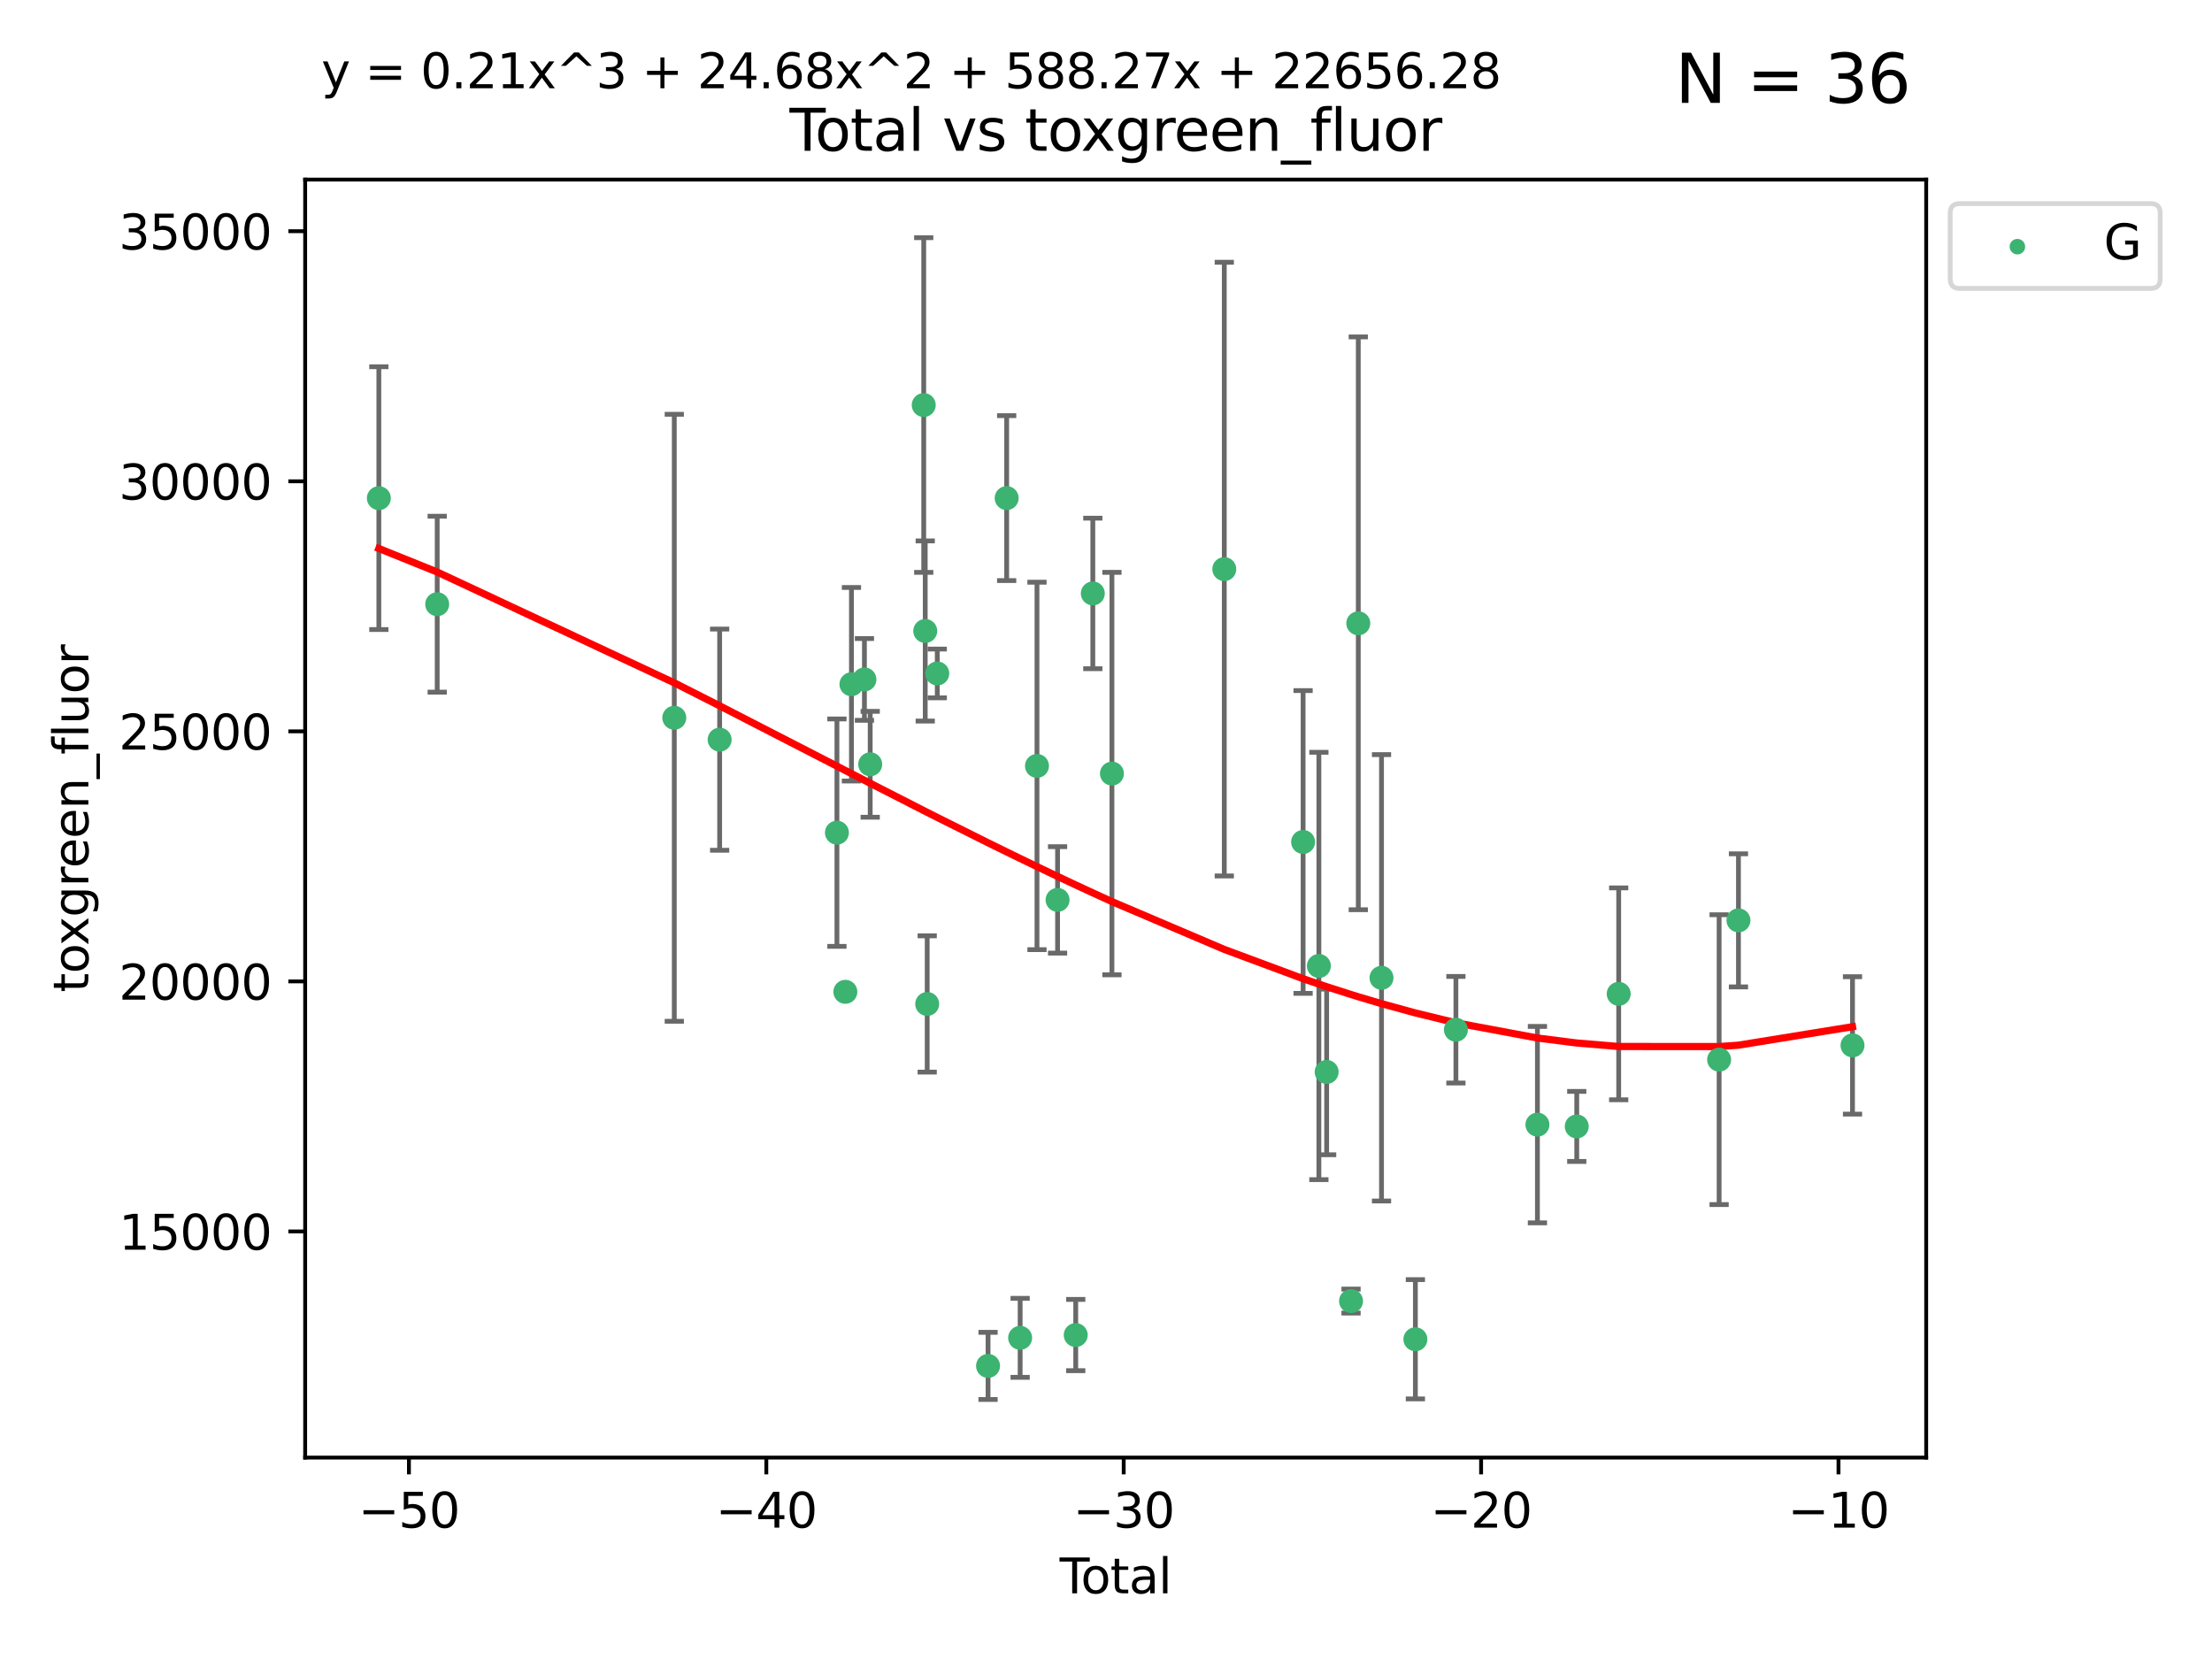 <?xml version="1.0" encoding="utf-8" standalone="no"?>
<!DOCTYPE svg PUBLIC "-//W3C//DTD SVG 1.1//EN"
  "http://www.w3.org/Graphics/SVG/1.1/DTD/svg11.dtd">
<svg xmlns:xlink="http://www.w3.org/1999/xlink" width="460.8pt" height="345.6pt" viewBox="0 0 460.8 345.6" xmlns="http://www.w3.org/2000/svg" version="1.1">
 <defs>
  <style type="text/css">*{stroke-linejoin: round; stroke-linecap: butt}</style>
 </defs>
 <g id="figure_1">
  <g id="patch_1">
   <path d="M 0 345.6 
L 460.8 345.6 
L 460.8 0 
L 0 0 
z
" style="fill: #ffffff"/>
  </g>
  <g id="axes_1">
   <g id="patch_2">
    <path d="M 63.571 303.64 
L 401.26 303.64 
L 401.26 37.411 
L 63.571 37.411 
z
" style="fill: #ffffff"/>
   </g>
   <g id="PathCollection_1">
    <defs>
     <path id="maaf3cdc43f" d="M 0 1.118 
C 0.297 1.118 0.581 1 0.791 0.791 
C 1 0.581 1.118 0.297 1.118 0 
C 1.118 -0.297 1 -0.581 0.791 -0.791 
C 0.581 -1 0.297 -1.118 0 -1.118 
C -0.297 -1.118 -0.581 -1 -0.791 -0.791 
C -1 -0.581 -1.118 -0.297 -1.118 0 
C -1.118 0.297 -1 0.581 -0.791 0.791 
C -0.581 1 -0.297 1.118 0 1.118 
z
" style="stroke: #3cb371"/>
    </defs>
    <g clip-path="url(#p64ba911498)">
     <use xlink:href="#maaf3cdc43f" x="78.921" y="103.775" style="fill: #3cb371; stroke: #3cb371"/>
     <use xlink:href="#maaf3cdc43f" x="91.076" y="125.865" style="fill: #3cb371; stroke: #3cb371"/>
     <use xlink:href="#maaf3cdc43f" x="140.466" y="149.524" style="fill: #3cb371; stroke: #3cb371"/>
     <use xlink:href="#maaf3cdc43f" x="149.915" y="154.084" style="fill: #3cb371; stroke: #3cb371"/>
     <use xlink:href="#maaf3cdc43f" x="174.347" y="173.46" style="fill: #3cb371; stroke: #3cb371"/>
     <use xlink:href="#maaf3cdc43f" x="176.102" y="206.614" style="fill: #3cb371; stroke: #3cb371"/>
     <use xlink:href="#maaf3cdc43f" x="177.372" y="142.541" style="fill: #3cb371; stroke: #3cb371"/>
     <use xlink:href="#maaf3cdc43f" x="180.076" y="141.539" style="fill: #3cb371; stroke: #3cb371"/>
     <use xlink:href="#maaf3cdc43f" x="181.279" y="159.214" style="fill: #3cb371; stroke: #3cb371"/>
     <use xlink:href="#maaf3cdc43f" x="192.43" y="84.377" style="fill: #3cb371; stroke: #3cb371"/>
     <use xlink:href="#maaf3cdc43f" x="192.744" y="131.445" style="fill: #3cb371; stroke: #3cb371"/>
     <use xlink:href="#maaf3cdc43f" x="193.152" y="209.146" style="fill: #3cb371; stroke: #3cb371"/>
     <use xlink:href="#maaf3cdc43f" x="195.25" y="140.295" style="fill: #3cb371; stroke: #3cb371"/>
     <use xlink:href="#maaf3cdc43f" x="205.829" y="284.544" style="fill: #3cb371; stroke: #3cb371"/>
     <use xlink:href="#maaf3cdc43f" x="209.708" y="103.763" style="fill: #3cb371; stroke: #3cb371"/>
     <use xlink:href="#maaf3cdc43f" x="212.514" y="278.696" style="fill: #3cb371; stroke: #3cb371"/>
     <use xlink:href="#maaf3cdc43f" x="216.022" y="159.555" style="fill: #3cb371; stroke: #3cb371"/>
     <use xlink:href="#maaf3cdc43f" x="220.311" y="187.463" style="fill: #3cb371; stroke: #3cb371"/>
     <use xlink:href="#maaf3cdc43f" x="224.094" y="278.114" style="fill: #3cb371; stroke: #3cb371"/>
     <use xlink:href="#maaf3cdc43f" x="227.654" y="123.622" style="fill: #3cb371; stroke: #3cb371"/>
     <use xlink:href="#maaf3cdc43f" x="231.636" y="161.152" style="fill: #3cb371; stroke: #3cb371"/>
     <use xlink:href="#maaf3cdc43f" x="255.041" y="118.555" style="fill: #3cb371; stroke: #3cb371"/>
     <use xlink:href="#maaf3cdc43f" x="271.46" y="175.398" style="fill: #3cb371; stroke: #3cb371"/>
     <use xlink:href="#maaf3cdc43f" x="274.747" y="201.228" style="fill: #3cb371; stroke: #3cb371"/>
     <use xlink:href="#maaf3cdc43f" x="276.364" y="223.306" style="fill: #3cb371; stroke: #3cb371"/>
     <use xlink:href="#maaf3cdc43f" x="281.447" y="271.042" style="fill: #3cb371; stroke: #3cb371"/>
     <use xlink:href="#maaf3cdc43f" x="282.955" y="129.846" style="fill: #3cb371; stroke: #3cb371"/>
     <use xlink:href="#maaf3cdc43f" x="287.795" y="203.696" style="fill: #3cb371; stroke: #3cb371"/>
     <use xlink:href="#maaf3cdc43f" x="294.851" y="278.993" style="fill: #3cb371; stroke: #3cb371"/>
     <use xlink:href="#maaf3cdc43f" x="303.293" y="214.513" style="fill: #3cb371; stroke: #3cb371"/>
     <use xlink:href="#maaf3cdc43f" x="320.274" y="234.283" style="fill: #3cb371; stroke: #3cb371"/>
     <use xlink:href="#maaf3cdc43f" x="328.466" y="234.654" style="fill: #3cb371; stroke: #3cb371"/>
     <use xlink:href="#maaf3cdc43f" x="337.204" y="207.036" style="fill: #3cb371; stroke: #3cb371"/>
     <use xlink:href="#maaf3cdc43f" x="358.125" y="220.745" style="fill: #3cb371; stroke: #3cb371"/>
     <use xlink:href="#maaf3cdc43f" x="362.152" y="191.727" style="fill: #3cb371; stroke: #3cb371"/>
     <use xlink:href="#maaf3cdc43f" x="385.911" y="217.775" style="fill: #3cb371; stroke: #3cb371"/>
    </g>
   </g>
   <g id="matplotlib.axis_1">
    <g id="xtick_1">
     <g id="line2d_1">
      <defs>
       <path id="mfc8d573312" d="M 0 0 
L 0 3.5 
" style="stroke: #000000; stroke-width: 0.8"/>
      </defs>
      <g>
       <use xlink:href="#mfc8d573312" x="85.187" y="303.64" style="stroke: #000000; stroke-width: 0.8"/>
      </g>
     </g>
     <g id="text_1">
      <!-- −50 -->
      <g transform="translate(74.634 318.238)scale(0.1 -0.1)">
       <defs>
        <path id="DejaVuSans-2212" d="M 678 2272 
L 4684 2272 
L 4684 1741 
L 678 1741 
L 678 2272 
z
" transform="scale(0.016)"/>
        <path id="DejaVuSans-35" d="M 691 4666 
L 3169 4666 
L 3169 4134 
L 1269 4134 
L 1269 2991 
Q 1406 3038 1543 3061 
Q 1681 3084 1819 3084 
Q 2600 3084 3056 2656 
Q 3513 2228 3513 1497 
Q 3513 744 3044 326 
Q 2575 -91 1722 -91 
Q 1428 -91 1123 -41 
Q 819 9 494 109 
L 494 744 
Q 775 591 1075 516 
Q 1375 441 1709 441 
Q 2250 441 2565 725 
Q 2881 1009 2881 1497 
Q 2881 1984 2565 2268 
Q 2250 2553 1709 2553 
Q 1456 2553 1204 2497 
Q 953 2441 691 2322 
L 691 4666 
z
" transform="scale(0.016)"/>
        <path id="DejaVuSans-30" d="M 2034 4250 
Q 1547 4250 1301 3770 
Q 1056 3291 1056 2328 
Q 1056 1369 1301 889 
Q 1547 409 2034 409 
Q 2525 409 2770 889 
Q 3016 1369 3016 2328 
Q 3016 3291 2770 3770 
Q 2525 4250 2034 4250 
z
M 2034 4750 
Q 2819 4750 3233 4129 
Q 3647 3509 3647 2328 
Q 3647 1150 3233 529 
Q 2819 -91 2034 -91 
Q 1250 -91 836 529 
Q 422 1150 422 2328 
Q 422 3509 836 4129 
Q 1250 4750 2034 4750 
z
" transform="scale(0.016)"/>
       </defs>
       <use xlink:href="#DejaVuSans-2212"/>
       <use xlink:href="#DejaVuSans-35" x="83.789"/>
       <use xlink:href="#DejaVuSans-30" x="147.412"/>
      </g>
     </g>
    </g>
    <g id="xtick_2">
     <g id="line2d_2">
      <g>
       <use xlink:href="#mfc8d573312" x="159.638" y="303.64" style="stroke: #000000; stroke-width: 0.8"/>
      </g>
     </g>
     <g id="text_2">
      <!-- −40 -->
      <g transform="translate(149.086 318.238)scale(0.1 -0.1)">
       <defs>
        <path id="DejaVuSans-34" d="M 2419 4116 
L 825 1625 
L 2419 1625 
L 2419 4116 
z
M 2253 4666 
L 3047 4666 
L 3047 1625 
L 3713 1625 
L 3713 1100 
L 3047 1100 
L 3047 0 
L 2419 0 
L 2419 1100 
L 313 1100 
L 313 1709 
L 2253 4666 
z
" transform="scale(0.016)"/>
       </defs>
       <use xlink:href="#DejaVuSans-2212"/>
       <use xlink:href="#DejaVuSans-34" x="83.789"/>
       <use xlink:href="#DejaVuSans-30" x="147.412"/>
      </g>
     </g>
    </g>
    <g id="xtick_3">
     <g id="line2d_3">
      <g>
       <use xlink:href="#mfc8d573312" x="234.089" y="303.64" style="stroke: #000000; stroke-width: 0.8"/>
      </g>
     </g>
     <g id="text_3">
      <!-- −30 -->
      <g transform="translate(223.537 318.238)scale(0.1 -0.1)">
       <defs>
        <path id="DejaVuSans-33" d="M 2597 2516 
Q 3050 2419 3304 2112 
Q 3559 1806 3559 1356 
Q 3559 666 3084 287 
Q 2609 -91 1734 -91 
Q 1441 -91 1130 -33 
Q 819 25 488 141 
L 488 750 
Q 750 597 1062 519 
Q 1375 441 1716 441 
Q 2309 441 2620 675 
Q 2931 909 2931 1356 
Q 2931 1769 2642 2001 
Q 2353 2234 1838 2234 
L 1294 2234 
L 1294 2753 
L 1863 2753 
Q 2328 2753 2575 2939 
Q 2822 3125 2822 3475 
Q 2822 3834 2567 4026 
Q 2313 4219 1838 4219 
Q 1578 4219 1281 4162 
Q 984 4106 628 3988 
L 628 4550 
Q 988 4650 1302 4700 
Q 1616 4750 1894 4750 
Q 2613 4750 3031 4423 
Q 3450 4097 3450 3541 
Q 3450 3153 3228 2886 
Q 3006 2619 2597 2516 
z
" transform="scale(0.016)"/>
       </defs>
       <use xlink:href="#DejaVuSans-2212"/>
       <use xlink:href="#DejaVuSans-33" x="83.789"/>
       <use xlink:href="#DejaVuSans-30" x="147.412"/>
      </g>
     </g>
    </g>
    <g id="xtick_4">
     <g id="line2d_4">
      <g>
       <use xlink:href="#mfc8d573312" x="308.541" y="303.64" style="stroke: #000000; stroke-width: 0.8"/>
      </g>
     </g>
     <g id="text_4">
      <!-- −20 -->
      <g transform="translate(297.988 318.238)scale(0.1 -0.1)">
       <defs>
        <path id="DejaVuSans-32" d="M 1228 531 
L 3431 531 
L 3431 0 
L 469 0 
L 469 531 
Q 828 903 1448 1529 
Q 2069 2156 2228 2338 
Q 2531 2678 2651 2914 
Q 2772 3150 2772 3378 
Q 2772 3750 2511 3984 
Q 2250 4219 1831 4219 
Q 1534 4219 1204 4116 
Q 875 4013 500 3803 
L 500 4441 
Q 881 4594 1212 4672 
Q 1544 4750 1819 4750 
Q 2544 4750 2975 4387 
Q 3406 4025 3406 3419 
Q 3406 3131 3298 2873 
Q 3191 2616 2906 2266 
Q 2828 2175 2409 1742 
Q 1991 1309 1228 531 
z
" transform="scale(0.016)"/>
       </defs>
       <use xlink:href="#DejaVuSans-2212"/>
       <use xlink:href="#DejaVuSans-32" x="83.789"/>
       <use xlink:href="#DejaVuSans-30" x="147.412"/>
      </g>
     </g>
    </g>
    <g id="xtick_5">
     <g id="line2d_5">
      <g>
       <use xlink:href="#mfc8d573312" x="382.992" y="303.64" style="stroke: #000000; stroke-width: 0.8"/>
      </g>
     </g>
     <g id="text_5">
      <!-- −10 -->
      <g transform="translate(372.44 318.238)scale(0.1 -0.1)">
       <defs>
        <path id="DejaVuSans-31" d="M 794 531 
L 1825 531 
L 1825 4091 
L 703 3866 
L 703 4441 
L 1819 4666 
L 2450 4666 
L 2450 531 
L 3481 531 
L 3481 0 
L 794 0 
L 794 531 
z
" transform="scale(0.016)"/>
       </defs>
       <use xlink:href="#DejaVuSans-2212"/>
       <use xlink:href="#DejaVuSans-31" x="83.789"/>
       <use xlink:href="#DejaVuSans-30" x="147.412"/>
      </g>
     </g>
    </g>
    <g id="text_6">
     <!-- Total -->
     <g transform="translate(220.739 331.917)scale(0.1 -0.1)">
      <defs>
       <path id="DejaVuSans-54" d="M -19 4666 
L 3928 4666 
L 3928 4134 
L 2272 4134 
L 2272 0 
L 1638 0 
L 1638 4134 
L -19 4134 
L -19 4666 
z
" transform="scale(0.016)"/>
       <path id="DejaVuSans-6f" d="M 1959 3097 
Q 1497 3097 1228 2736 
Q 959 2375 959 1747 
Q 959 1119 1226 758 
Q 1494 397 1959 397 
Q 2419 397 2687 759 
Q 2956 1122 2956 1747 
Q 2956 2369 2687 2733 
Q 2419 3097 1959 3097 
z
M 1959 3584 
Q 2709 3584 3137 3096 
Q 3566 2609 3566 1747 
Q 3566 888 3137 398 
Q 2709 -91 1959 -91 
Q 1206 -91 779 398 
Q 353 888 353 1747 
Q 353 2609 779 3096 
Q 1206 3584 1959 3584 
z
" transform="scale(0.016)"/>
       <path id="DejaVuSans-74" d="M 1172 4494 
L 1172 3500 
L 2356 3500 
L 2356 3053 
L 1172 3053 
L 1172 1153 
Q 1172 725 1289 603 
Q 1406 481 1766 481 
L 2356 481 
L 2356 0 
L 1766 0 
Q 1100 0 847 248 
Q 594 497 594 1153 
L 594 3053 
L 172 3053 
L 172 3500 
L 594 3500 
L 594 4494 
L 1172 4494 
z
" transform="scale(0.016)"/>
       <path id="DejaVuSans-61" d="M 2194 1759 
Q 1497 1759 1228 1600 
Q 959 1441 959 1056 
Q 959 750 1161 570 
Q 1363 391 1709 391 
Q 2188 391 2477 730 
Q 2766 1069 2766 1631 
L 2766 1759 
L 2194 1759 
z
M 3341 1997 
L 3341 0 
L 2766 0 
L 2766 531 
Q 2569 213 2275 61 
Q 1981 -91 1556 -91 
Q 1019 -91 701 211 
Q 384 513 384 1019 
Q 384 1609 779 1909 
Q 1175 2209 1959 2209 
L 2766 2209 
L 2766 2266 
Q 2766 2663 2505 2880 
Q 2244 3097 1772 3097 
Q 1472 3097 1187 3025 
Q 903 2953 641 2809 
L 641 3341 
Q 956 3463 1253 3523 
Q 1550 3584 1831 3584 
Q 2591 3584 2966 3190 
Q 3341 2797 3341 1997 
z
" transform="scale(0.016)"/>
       <path id="DejaVuSans-6c" d="M 603 4863 
L 1178 4863 
L 1178 0 
L 603 0 
L 603 4863 
z
" transform="scale(0.016)"/>
      </defs>
      <use xlink:href="#DejaVuSans-54"/>
      <use xlink:href="#DejaVuSans-6f" x="44.084"/>
      <use xlink:href="#DejaVuSans-74" x="105.266"/>
      <use xlink:href="#DejaVuSans-61" x="144.475"/>
      <use xlink:href="#DejaVuSans-6c" x="205.754"/>
     </g>
    </g>
   </g>
   <g id="matplotlib.axis_2">
    <g id="ytick_1">
     <g id="line2d_6">
      <defs>
       <path id="m8ba85ba509" d="M 0 0 
L -3.5 0 
" style="stroke: #000000; stroke-width: 0.8"/>
      </defs>
      <g>
       <use xlink:href="#m8ba85ba509" x="63.571" y="256.533" style="stroke: #000000; stroke-width: 0.8"/>
      </g>
     </g>
     <g id="text_7">
      <!-- 15000 -->
      <g transform="translate(24.759 260.332)scale(0.1 -0.1)">
       <use xlink:href="#DejaVuSans-31"/>
       <use xlink:href="#DejaVuSans-35" x="63.623"/>
       <use xlink:href="#DejaVuSans-30" x="127.246"/>
       <use xlink:href="#DejaVuSans-30" x="190.869"/>
       <use xlink:href="#DejaVuSans-30" x="254.492"/>
      </g>
     </g>
    </g>
    <g id="ytick_2">
     <g id="line2d_7">
      <g>
       <use xlink:href="#m8ba85ba509" x="63.571" y="204.442" style="stroke: #000000; stroke-width: 0.8"/>
      </g>
     </g>
     <g id="text_8">
      <!-- 20000 -->
      <g transform="translate(24.759 208.241)scale(0.1 -0.1)">
       <use xlink:href="#DejaVuSans-32"/>
       <use xlink:href="#DejaVuSans-30" x="63.623"/>
       <use xlink:href="#DejaVuSans-30" x="127.246"/>
       <use xlink:href="#DejaVuSans-30" x="190.869"/>
       <use xlink:href="#DejaVuSans-30" x="254.492"/>
      </g>
     </g>
    </g>
    <g id="ytick_3">
     <g id="line2d_8">
      <g>
       <use xlink:href="#m8ba85ba509" x="63.571" y="152.35" style="stroke: #000000; stroke-width: 0.8"/>
      </g>
     </g>
     <g id="text_9">
      <!-- 25000 -->
      <g transform="translate(24.759 156.149)scale(0.1 -0.1)">
       <use xlink:href="#DejaVuSans-32"/>
       <use xlink:href="#DejaVuSans-35" x="63.623"/>
       <use xlink:href="#DejaVuSans-30" x="127.246"/>
       <use xlink:href="#DejaVuSans-30" x="190.869"/>
       <use xlink:href="#DejaVuSans-30" x="254.492"/>
      </g>
     </g>
    </g>
    <g id="ytick_4">
     <g id="line2d_9">
      <g>
       <use xlink:href="#m8ba85ba509" x="63.571" y="100.259" style="stroke: #000000; stroke-width: 0.8"/>
      </g>
     </g>
     <g id="text_10">
      <!-- 30000 -->
      <g transform="translate(24.759 104.058)scale(0.1 -0.1)">
       <use xlink:href="#DejaVuSans-33"/>
       <use xlink:href="#DejaVuSans-30" x="63.623"/>
       <use xlink:href="#DejaVuSans-30" x="127.246"/>
       <use xlink:href="#DejaVuSans-30" x="190.869"/>
       <use xlink:href="#DejaVuSans-30" x="254.492"/>
      </g>
     </g>
    </g>
    <g id="ytick_5">
     <g id="line2d_10">
      <g>
       <use xlink:href="#m8ba85ba509" x="63.571" y="48.167" style="stroke: #000000; stroke-width: 0.8"/>
      </g>
     </g>
     <g id="text_11">
      <!-- 35000 -->
      <g transform="translate(24.759 51.967)scale(0.1 -0.1)">
       <use xlink:href="#DejaVuSans-33"/>
       <use xlink:href="#DejaVuSans-35" x="63.623"/>
       <use xlink:href="#DejaVuSans-30" x="127.246"/>
       <use xlink:href="#DejaVuSans-30" x="190.869"/>
       <use xlink:href="#DejaVuSans-30" x="254.492"/>
      </g>
     </g>
    </g>
    <g id="text_12">
     <!-- toxgreen_fluor -->
     <g transform="translate(18.401 206.72)rotate(-90)scale(0.1 -0.1)">
      <defs>
       <path id="DejaVuSans-78" d="M 3513 3500 
L 2247 1797 
L 3578 0 
L 2900 0 
L 1881 1375 
L 863 0 
L 184 0 
L 1544 1831 
L 300 3500 
L 978 3500 
L 1906 2253 
L 2834 3500 
L 3513 3500 
z
" transform="scale(0.016)"/>
       <path id="DejaVuSans-67" d="M 2906 1791 
Q 2906 2416 2648 2759 
Q 2391 3103 1925 3103 
Q 1463 3103 1205 2759 
Q 947 2416 947 1791 
Q 947 1169 1205 825 
Q 1463 481 1925 481 
Q 2391 481 2648 825 
Q 2906 1169 2906 1791 
z
M 3481 434 
Q 3481 -459 3084 -895 
Q 2688 -1331 1869 -1331 
Q 1566 -1331 1297 -1286 
Q 1028 -1241 775 -1147 
L 775 -588 
Q 1028 -725 1275 -790 
Q 1522 -856 1778 -856 
Q 2344 -856 2625 -561 
Q 2906 -266 2906 331 
L 2906 616 
Q 2728 306 2450 153 
Q 2172 0 1784 0 
Q 1141 0 747 490 
Q 353 981 353 1791 
Q 353 2603 747 3093 
Q 1141 3584 1784 3584 
Q 2172 3584 2450 3431 
Q 2728 3278 2906 2969 
L 2906 3500 
L 3481 3500 
L 3481 434 
z
" transform="scale(0.016)"/>
       <path id="DejaVuSans-72" d="M 2631 2963 
Q 2534 3019 2420 3045 
Q 2306 3072 2169 3072 
Q 1681 3072 1420 2755 
Q 1159 2438 1159 1844 
L 1159 0 
L 581 0 
L 581 3500 
L 1159 3500 
L 1159 2956 
Q 1341 3275 1631 3429 
Q 1922 3584 2338 3584 
Q 2397 3584 2469 3576 
Q 2541 3569 2628 3553 
L 2631 2963 
z
" transform="scale(0.016)"/>
       <path id="DejaVuSans-65" d="M 3597 1894 
L 3597 1613 
L 953 1613 
Q 991 1019 1311 708 
Q 1631 397 2203 397 
Q 2534 397 2845 478 
Q 3156 559 3463 722 
L 3463 178 
Q 3153 47 2828 -22 
Q 2503 -91 2169 -91 
Q 1331 -91 842 396 
Q 353 884 353 1716 
Q 353 2575 817 3079 
Q 1281 3584 2069 3584 
Q 2775 3584 3186 3129 
Q 3597 2675 3597 1894 
z
M 3022 2063 
Q 3016 2534 2758 2815 
Q 2500 3097 2075 3097 
Q 1594 3097 1305 2825 
Q 1016 2553 972 2059 
L 3022 2063 
z
" transform="scale(0.016)"/>
       <path id="DejaVuSans-6e" d="M 3513 2113 
L 3513 0 
L 2938 0 
L 2938 2094 
Q 2938 2591 2744 2837 
Q 2550 3084 2163 3084 
Q 1697 3084 1428 2787 
Q 1159 2491 1159 1978 
L 1159 0 
L 581 0 
L 581 3500 
L 1159 3500 
L 1159 2956 
Q 1366 3272 1645 3428 
Q 1925 3584 2291 3584 
Q 2894 3584 3203 3211 
Q 3513 2838 3513 2113 
z
" transform="scale(0.016)"/>
       <path id="DejaVuSans-5f" d="M 3263 -1063 
L 3263 -1509 
L -63 -1509 
L -63 -1063 
L 3263 -1063 
z
" transform="scale(0.016)"/>
       <path id="DejaVuSans-66" d="M 2375 4863 
L 2375 4384 
L 1825 4384 
Q 1516 4384 1395 4259 
Q 1275 4134 1275 3809 
L 1275 3500 
L 2222 3500 
L 2222 3053 
L 1275 3053 
L 1275 0 
L 697 0 
L 697 3053 
L 147 3053 
L 147 3500 
L 697 3500 
L 697 3744 
Q 697 4328 969 4595 
Q 1241 4863 1831 4863 
L 2375 4863 
z
" transform="scale(0.016)"/>
       <path id="DejaVuSans-75" d="M 544 1381 
L 544 3500 
L 1119 3500 
L 1119 1403 
Q 1119 906 1312 657 
Q 1506 409 1894 409 
Q 2359 409 2629 706 
Q 2900 1003 2900 1516 
L 2900 3500 
L 3475 3500 
L 3475 0 
L 2900 0 
L 2900 538 
Q 2691 219 2414 64 
Q 2138 -91 1772 -91 
Q 1169 -91 856 284 
Q 544 659 544 1381 
z
M 1991 3584 
L 1991 3584 
z
" transform="scale(0.016)"/>
      </defs>
      <use xlink:href="#DejaVuSans-74"/>
      <use xlink:href="#DejaVuSans-6f" x="39.209"/>
      <use xlink:href="#DejaVuSans-78" x="97.266"/>
      <use xlink:href="#DejaVuSans-67" x="156.445"/>
      <use xlink:href="#DejaVuSans-72" x="219.922"/>
      <use xlink:href="#DejaVuSans-65" x="258.785"/>
      <use xlink:href="#DejaVuSans-65" x="320.309"/>
      <use xlink:href="#DejaVuSans-6e" x="381.832"/>
      <use xlink:href="#DejaVuSans-5f" x="445.211"/>
      <use xlink:href="#DejaVuSans-66" x="495.211"/>
      <use xlink:href="#DejaVuSans-6c" x="530.416"/>
      <use xlink:href="#DejaVuSans-75" x="558.199"/>
      <use xlink:href="#DejaVuSans-6f" x="621.578"/>
      <use xlink:href="#DejaVuSans-72" x="682.76"/>
     </g>
    </g>
   </g>
   <g id="LineCollection_1">
    <path d="M 78.921 131.146 
L 78.921 76.404 
" clip-path="url(#p64ba911498)" style="fill: none; stroke: #696969"/>
    <path d="M 91.076 144.188 
L 91.076 107.542 
" clip-path="url(#p64ba911498)" style="fill: none; stroke: #696969"/>
    <path d="M 140.466 212.746 
L 140.466 86.302 
" clip-path="url(#p64ba911498)" style="fill: none; stroke: #696969"/>
    <path d="M 149.915 177.124 
L 149.915 131.044 
" clip-path="url(#p64ba911498)" style="fill: none; stroke: #696969"/>
    <path d="M 174.347 197.144 
L 174.347 149.775 
" clip-path="url(#p64ba911498)" style="fill: none; stroke: #696969"/>
    <path d="M 176.102 207.326 
L 176.102 205.903 
" clip-path="url(#p64ba911498)" style="fill: none; stroke: #696969"/>
    <path d="M 177.372 162.696 
L 177.372 122.386 
" clip-path="url(#p64ba911498)" style="fill: none; stroke: #696969"/>
    <path d="M 180.076 150.056 
L 180.076 133.022 
" clip-path="url(#p64ba911498)" style="fill: none; stroke: #696969"/>
    <path d="M 181.279 170.243 
L 181.279 148.185 
" clip-path="url(#p64ba911498)" style="fill: none; stroke: #696969"/>
    <path d="M 192.43 119.241 
L 192.43 49.513 
" clip-path="url(#p64ba911498)" style="fill: none; stroke: #696969"/>
    <path d="M 192.744 150.207 
L 192.744 112.683 
" clip-path="url(#p64ba911498)" style="fill: none; stroke: #696969"/>
    <path d="M 193.152 223.342 
L 193.152 194.951 
" clip-path="url(#p64ba911498)" style="fill: none; stroke: #696969"/>
    <path d="M 195.25 145.376 
L 195.25 135.214 
" clip-path="url(#p64ba911498)" style="fill: none; stroke: #696969"/>
    <path d="M 205.829 291.539 
L 205.829 277.55 
" clip-path="url(#p64ba911498)" style="fill: none; stroke: #696969"/>
    <path d="M 209.708 120.942 
L 209.708 86.584 
" clip-path="url(#p64ba911498)" style="fill: none; stroke: #696969"/>
    <path d="M 212.514 286.924 
L 212.514 270.468 
" clip-path="url(#p64ba911498)" style="fill: none; stroke: #696969"/>
    <path d="M 216.022 197.827 
L 216.022 121.283 
" clip-path="url(#p64ba911498)" style="fill: none; stroke: #696969"/>
    <path d="M 220.311 198.549 
L 220.311 176.378 
" clip-path="url(#p64ba911498)" style="fill: none; stroke: #696969"/>
    <path d="M 224.094 285.535 
L 224.094 270.694 
" clip-path="url(#p64ba911498)" style="fill: none; stroke: #696969"/>
    <path d="M 227.654 139.305 
L 227.654 107.94 
" clip-path="url(#p64ba911498)" style="fill: none; stroke: #696969"/>
    <path d="M 231.636 203.073 
L 231.636 119.23 
" clip-path="url(#p64ba911498)" style="fill: none; stroke: #696969"/>
    <path d="M 255.041 182.478 
L 255.041 54.631 
" clip-path="url(#p64ba911498)" style="fill: none; stroke: #696969"/>
    <path d="M 271.46 206.933 
L 271.46 143.863 
" clip-path="url(#p64ba911498)" style="fill: none; stroke: #696969"/>
    <path d="M 274.747 245.743 
L 274.747 156.712 
" clip-path="url(#p64ba911498)" style="fill: none; stroke: #696969"/>
    <path d="M 276.364 240.557 
L 276.364 206.055 
" clip-path="url(#p64ba911498)" style="fill: none; stroke: #696969"/>
    <path d="M 281.447 273.541 
L 281.447 268.542 
" clip-path="url(#p64ba911498)" style="fill: none; stroke: #696969"/>
    <path d="M 282.955 189.513 
L 282.955 70.179 
" clip-path="url(#p64ba911498)" style="fill: none; stroke: #696969"/>
    <path d="M 287.795 250.19 
L 287.795 157.202 
" clip-path="url(#p64ba911498)" style="fill: none; stroke: #696969"/>
    <path d="M 294.851 291.418 
L 294.851 266.567 
" clip-path="url(#p64ba911498)" style="fill: none; stroke: #696969"/>
    <path d="M 303.293 225.615 
L 303.293 203.411 
" clip-path="url(#p64ba911498)" style="fill: none; stroke: #696969"/>
    <path d="M 320.274 254.743 
L 320.274 213.822 
" clip-path="url(#p64ba911498)" style="fill: none; stroke: #696969"/>
    <path d="M 328.466 241.952 
L 328.466 227.357 
" clip-path="url(#p64ba911498)" style="fill: none; stroke: #696969"/>
    <path d="M 337.204 229.104 
L 337.204 184.969 
" clip-path="url(#p64ba911498)" style="fill: none; stroke: #696969"/>
    <path d="M 358.125 250.932 
L 358.125 190.557 
" clip-path="url(#p64ba911498)" style="fill: none; stroke: #696969"/>
    <path d="M 362.152 205.591 
L 362.152 177.864 
" clip-path="url(#p64ba911498)" style="fill: none; stroke: #696969"/>
    <path d="M 385.911 232.086 
L 385.911 203.464 
" clip-path="url(#p64ba911498)" style="fill: none; stroke: #696969"/>
   </g>
   <g id="line2d_11">
    <defs>
     <path id="m4ccb313cf7" d="M 2 0 
L -2 -0 
" style="stroke: #696969"/>
    </defs>
    <g clip-path="url(#p64ba911498)">
     <use xlink:href="#m4ccb313cf7" x="78.921" y="131.146" style="fill: #696969; stroke: #696969"/>
     <use xlink:href="#m4ccb313cf7" x="91.076" y="144.188" style="fill: #696969; stroke: #696969"/>
     <use xlink:href="#m4ccb313cf7" x="140.466" y="212.746" style="fill: #696969; stroke: #696969"/>
     <use xlink:href="#m4ccb313cf7" x="149.915" y="177.124" style="fill: #696969; stroke: #696969"/>
     <use xlink:href="#m4ccb313cf7" x="174.347" y="197.144" style="fill: #696969; stroke: #696969"/>
     <use xlink:href="#m4ccb313cf7" x="176.102" y="207.326" style="fill: #696969; stroke: #696969"/>
     <use xlink:href="#m4ccb313cf7" x="177.372" y="162.696" style="fill: #696969; stroke: #696969"/>
     <use xlink:href="#m4ccb313cf7" x="180.076" y="150.056" style="fill: #696969; stroke: #696969"/>
     <use xlink:href="#m4ccb313cf7" x="181.279" y="170.243" style="fill: #696969; stroke: #696969"/>
     <use xlink:href="#m4ccb313cf7" x="192.43" y="119.241" style="fill: #696969; stroke: #696969"/>
     <use xlink:href="#m4ccb313cf7" x="192.744" y="150.207" style="fill: #696969; stroke: #696969"/>
     <use xlink:href="#m4ccb313cf7" x="193.152" y="223.342" style="fill: #696969; stroke: #696969"/>
     <use xlink:href="#m4ccb313cf7" x="195.25" y="145.376" style="fill: #696969; stroke: #696969"/>
     <use xlink:href="#m4ccb313cf7" x="205.829" y="291.539" style="fill: #696969; stroke: #696969"/>
     <use xlink:href="#m4ccb313cf7" x="209.708" y="120.942" style="fill: #696969; stroke: #696969"/>
     <use xlink:href="#m4ccb313cf7" x="212.514" y="286.924" style="fill: #696969; stroke: #696969"/>
     <use xlink:href="#m4ccb313cf7" x="216.022" y="197.827" style="fill: #696969; stroke: #696969"/>
     <use xlink:href="#m4ccb313cf7" x="220.311" y="198.549" style="fill: #696969; stroke: #696969"/>
     <use xlink:href="#m4ccb313cf7" x="224.094" y="285.535" style="fill: #696969; stroke: #696969"/>
     <use xlink:href="#m4ccb313cf7" x="227.654" y="139.305" style="fill: #696969; stroke: #696969"/>
     <use xlink:href="#m4ccb313cf7" x="231.636" y="203.073" style="fill: #696969; stroke: #696969"/>
     <use xlink:href="#m4ccb313cf7" x="255.041" y="182.478" style="fill: #696969; stroke: #696969"/>
     <use xlink:href="#m4ccb313cf7" x="271.46" y="206.933" style="fill: #696969; stroke: #696969"/>
     <use xlink:href="#m4ccb313cf7" x="274.747" y="245.743" style="fill: #696969; stroke: #696969"/>
     <use xlink:href="#m4ccb313cf7" x="276.364" y="240.557" style="fill: #696969; stroke: #696969"/>
     <use xlink:href="#m4ccb313cf7" x="281.447" y="273.541" style="fill: #696969; stroke: #696969"/>
     <use xlink:href="#m4ccb313cf7" x="282.955" y="189.513" style="fill: #696969; stroke: #696969"/>
     <use xlink:href="#m4ccb313cf7" x="287.795" y="250.19" style="fill: #696969; stroke: #696969"/>
     <use xlink:href="#m4ccb313cf7" x="294.851" y="291.418" style="fill: #696969; stroke: #696969"/>
     <use xlink:href="#m4ccb313cf7" x="303.293" y="225.615" style="fill: #696969; stroke: #696969"/>
     <use xlink:href="#m4ccb313cf7" x="320.274" y="254.743" style="fill: #696969; stroke: #696969"/>
     <use xlink:href="#m4ccb313cf7" x="328.466" y="241.952" style="fill: #696969; stroke: #696969"/>
     <use xlink:href="#m4ccb313cf7" x="337.204" y="229.104" style="fill: #696969; stroke: #696969"/>
     <use xlink:href="#m4ccb313cf7" x="358.125" y="250.932" style="fill: #696969; stroke: #696969"/>
     <use xlink:href="#m4ccb313cf7" x="362.152" y="205.591" style="fill: #696969; stroke: #696969"/>
     <use xlink:href="#m4ccb313cf7" x="385.911" y="232.086" style="fill: #696969; stroke: #696969"/>
    </g>
   </g>
   <g id="line2d_12">
    <g clip-path="url(#p64ba911498)">
     <use xlink:href="#m4ccb313cf7" x="78.921" y="76.404" style="fill: #696969; stroke: #696969"/>
     <use xlink:href="#m4ccb313cf7" x="91.076" y="107.542" style="fill: #696969; stroke: #696969"/>
     <use xlink:href="#m4ccb313cf7" x="140.466" y="86.302" style="fill: #696969; stroke: #696969"/>
     <use xlink:href="#m4ccb313cf7" x="149.915" y="131.044" style="fill: #696969; stroke: #696969"/>
     <use xlink:href="#m4ccb313cf7" x="174.347" y="149.775" style="fill: #696969; stroke: #696969"/>
     <use xlink:href="#m4ccb313cf7" x="176.102" y="205.903" style="fill: #696969; stroke: #696969"/>
     <use xlink:href="#m4ccb313cf7" x="177.372" y="122.386" style="fill: #696969; stroke: #696969"/>
     <use xlink:href="#m4ccb313cf7" x="180.076" y="133.022" style="fill: #696969; stroke: #696969"/>
     <use xlink:href="#m4ccb313cf7" x="181.279" y="148.185" style="fill: #696969; stroke: #696969"/>
     <use xlink:href="#m4ccb313cf7" x="192.43" y="49.513" style="fill: #696969; stroke: #696969"/>
     <use xlink:href="#m4ccb313cf7" x="192.744" y="112.683" style="fill: #696969; stroke: #696969"/>
     <use xlink:href="#m4ccb313cf7" x="193.152" y="194.951" style="fill: #696969; stroke: #696969"/>
     <use xlink:href="#m4ccb313cf7" x="195.25" y="135.214" style="fill: #696969; stroke: #696969"/>
     <use xlink:href="#m4ccb313cf7" x="205.829" y="277.55" style="fill: #696969; stroke: #696969"/>
     <use xlink:href="#m4ccb313cf7" x="209.708" y="86.584" style="fill: #696969; stroke: #696969"/>
     <use xlink:href="#m4ccb313cf7" x="212.514" y="270.468" style="fill: #696969; stroke: #696969"/>
     <use xlink:href="#m4ccb313cf7" x="216.022" y="121.283" style="fill: #696969; stroke: #696969"/>
     <use xlink:href="#m4ccb313cf7" x="220.311" y="176.378" style="fill: #696969; stroke: #696969"/>
     <use xlink:href="#m4ccb313cf7" x="224.094" y="270.694" style="fill: #696969; stroke: #696969"/>
     <use xlink:href="#m4ccb313cf7" x="227.654" y="107.94" style="fill: #696969; stroke: #696969"/>
     <use xlink:href="#m4ccb313cf7" x="231.636" y="119.23" style="fill: #696969; stroke: #696969"/>
     <use xlink:href="#m4ccb313cf7" x="255.041" y="54.631" style="fill: #696969; stroke: #696969"/>
     <use xlink:href="#m4ccb313cf7" x="271.46" y="143.863" style="fill: #696969; stroke: #696969"/>
     <use xlink:href="#m4ccb313cf7" x="274.747" y="156.712" style="fill: #696969; stroke: #696969"/>
     <use xlink:href="#m4ccb313cf7" x="276.364" y="206.055" style="fill: #696969; stroke: #696969"/>
     <use xlink:href="#m4ccb313cf7" x="281.447" y="268.542" style="fill: #696969; stroke: #696969"/>
     <use xlink:href="#m4ccb313cf7" x="282.955" y="70.179" style="fill: #696969; stroke: #696969"/>
     <use xlink:href="#m4ccb313cf7" x="287.795" y="157.202" style="fill: #696969; stroke: #696969"/>
     <use xlink:href="#m4ccb313cf7" x="294.851" y="266.567" style="fill: #696969; stroke: #696969"/>
     <use xlink:href="#m4ccb313cf7" x="303.293" y="203.411" style="fill: #696969; stroke: #696969"/>
     <use xlink:href="#m4ccb313cf7" x="320.274" y="213.822" style="fill: #696969; stroke: #696969"/>
     <use xlink:href="#m4ccb313cf7" x="328.466" y="227.357" style="fill: #696969; stroke: #696969"/>
     <use xlink:href="#m4ccb313cf7" x="337.204" y="184.969" style="fill: #696969; stroke: #696969"/>
     <use xlink:href="#m4ccb313cf7" x="358.125" y="190.557" style="fill: #696969; stroke: #696969"/>
     <use xlink:href="#m4ccb313cf7" x="362.152" y="177.864" style="fill: #696969; stroke: #696969"/>
     <use xlink:href="#m4ccb313cf7" x="385.911" y="203.464" style="fill: #696969; stroke: #696969"/>
    </g>
   </g>
   <g id="line2d_13">
    <path d="M 78.921 114.264 
L 91.076 119.162 
L 140.466 142.248 
L 149.915 147.036 
L 174.347 159.601 
L 176.102 160.505 
L 177.372 161.158 
L 180.076 162.549 
L 181.279 163.166 
L 192.43 168.858 
L 192.744 169.017 
L 193.152 169.223 
L 195.25 170.283 
L 205.829 175.567 
L 209.708 177.472 
L 212.514 178.839 
L 216.022 180.531 
L 220.311 182.575 
L 224.094 184.352 
L 227.654 186.002 
L 231.636 187.819 
L 255.041 197.781 
L 271.46 203.888 
L 274.747 205.009 
L 276.364 205.546 
L 281.447 207.177 
L 282.955 207.643 
L 287.795 209.082 
L 294.851 211.017 
L 303.293 213.068 
L 320.274 216.238 
L 328.466 217.275 
L 337.204 218.002 
L 358.125 218.021 
L 362.152 217.729 
L 385.911 213.88 
" clip-path="url(#p64ba911498)" style="fill: none; stroke: #ff0000; stroke-width: 1.5; stroke-linecap: square"/>
   </g>
   <g id="line2d_14">
    <defs>
     <path id="m4f1baaab58" d="M 0 2 
C 0.53 2 1.039 1.789 1.414 1.414 
C 1.789 1.039 2 0.53 2 0 
C 2 -0.53 1.789 -1.039 1.414 -1.414 
C 1.039 -1.789 0.53 -2 0 -2 
C -0.53 -2 -1.039 -1.789 -1.414 -1.414 
C -1.789 -1.039 -2 -0.53 -2 0 
C -2 0.53 -1.789 1.039 -1.414 1.414 
C -1.039 1.789 -0.53 2 0 2 
z
" style="stroke: #3cb371"/>
    </defs>
    <g clip-path="url(#p64ba911498)">
     <use xlink:href="#m4f1baaab58" x="78.921" y="103.775" style="fill: #3cb371; stroke: #3cb371"/>
     <use xlink:href="#m4f1baaab58" x="91.076" y="125.865" style="fill: #3cb371; stroke: #3cb371"/>
     <use xlink:href="#m4f1baaab58" x="140.466" y="149.524" style="fill: #3cb371; stroke: #3cb371"/>
     <use xlink:href="#m4f1baaab58" x="149.915" y="154.084" style="fill: #3cb371; stroke: #3cb371"/>
     <use xlink:href="#m4f1baaab58" x="174.347" y="173.46" style="fill: #3cb371; stroke: #3cb371"/>
     <use xlink:href="#m4f1baaab58" x="176.102" y="206.614" style="fill: #3cb371; stroke: #3cb371"/>
     <use xlink:href="#m4f1baaab58" x="177.372" y="142.541" style="fill: #3cb371; stroke: #3cb371"/>
     <use xlink:href="#m4f1baaab58" x="180.076" y="141.539" style="fill: #3cb371; stroke: #3cb371"/>
     <use xlink:href="#m4f1baaab58" x="181.279" y="159.214" style="fill: #3cb371; stroke: #3cb371"/>
     <use xlink:href="#m4f1baaab58" x="192.43" y="84.377" style="fill: #3cb371; stroke: #3cb371"/>
     <use xlink:href="#m4f1baaab58" x="192.744" y="131.445" style="fill: #3cb371; stroke: #3cb371"/>
     <use xlink:href="#m4f1baaab58" x="193.152" y="209.146" style="fill: #3cb371; stroke: #3cb371"/>
     <use xlink:href="#m4f1baaab58" x="195.25" y="140.295" style="fill: #3cb371; stroke: #3cb371"/>
     <use xlink:href="#m4f1baaab58" x="205.829" y="284.544" style="fill: #3cb371; stroke: #3cb371"/>
     <use xlink:href="#m4f1baaab58" x="209.708" y="103.763" style="fill: #3cb371; stroke: #3cb371"/>
     <use xlink:href="#m4f1baaab58" x="212.514" y="278.696" style="fill: #3cb371; stroke: #3cb371"/>
     <use xlink:href="#m4f1baaab58" x="216.022" y="159.555" style="fill: #3cb371; stroke: #3cb371"/>
     <use xlink:href="#m4f1baaab58" x="220.311" y="187.463" style="fill: #3cb371; stroke: #3cb371"/>
     <use xlink:href="#m4f1baaab58" x="224.094" y="278.114" style="fill: #3cb371; stroke: #3cb371"/>
     <use xlink:href="#m4f1baaab58" x="227.654" y="123.622" style="fill: #3cb371; stroke: #3cb371"/>
     <use xlink:href="#m4f1baaab58" x="231.636" y="161.152" style="fill: #3cb371; stroke: #3cb371"/>
     <use xlink:href="#m4f1baaab58" x="255.041" y="118.555" style="fill: #3cb371; stroke: #3cb371"/>
     <use xlink:href="#m4f1baaab58" x="271.46" y="175.398" style="fill: #3cb371; stroke: #3cb371"/>
     <use xlink:href="#m4f1baaab58" x="274.747" y="201.228" style="fill: #3cb371; stroke: #3cb371"/>
     <use xlink:href="#m4f1baaab58" x="276.364" y="223.306" style="fill: #3cb371; stroke: #3cb371"/>
     <use xlink:href="#m4f1baaab58" x="281.447" y="271.042" style="fill: #3cb371; stroke: #3cb371"/>
     <use xlink:href="#m4f1baaab58" x="282.955" y="129.846" style="fill: #3cb371; stroke: #3cb371"/>
     <use xlink:href="#m4f1baaab58" x="287.795" y="203.696" style="fill: #3cb371; stroke: #3cb371"/>
     <use xlink:href="#m4f1baaab58" x="294.851" y="278.993" style="fill: #3cb371; stroke: #3cb371"/>
     <use xlink:href="#m4f1baaab58" x="303.293" y="214.513" style="fill: #3cb371; stroke: #3cb371"/>
     <use xlink:href="#m4f1baaab58" x="320.274" y="234.283" style="fill: #3cb371; stroke: #3cb371"/>
     <use xlink:href="#m4f1baaab58" x="328.466" y="234.654" style="fill: #3cb371; stroke: #3cb371"/>
     <use xlink:href="#m4f1baaab58" x="337.204" y="207.036" style="fill: #3cb371; stroke: #3cb371"/>
     <use xlink:href="#m4f1baaab58" x="358.125" y="220.745" style="fill: #3cb371; stroke: #3cb371"/>
     <use xlink:href="#m4f1baaab58" x="362.152" y="191.727" style="fill: #3cb371; stroke: #3cb371"/>
     <use xlink:href="#m4f1baaab58" x="385.911" y="217.775" style="fill: #3cb371; stroke: #3cb371"/>
    </g>
   </g>
   <g id="patch_3">
    <path d="M 63.571 303.64 
L 63.571 37.411 
" style="fill: none; stroke: #000000; stroke-width: 0.8; stroke-linejoin: miter; stroke-linecap: square"/>
   </g>
   <g id="patch_4">
    <path d="M 401.26 303.64 
L 401.26 37.411 
" style="fill: none; stroke: #000000; stroke-width: 0.8; stroke-linejoin: miter; stroke-linecap: square"/>
   </g>
   <g id="patch_5">
    <path d="M 63.571 303.64 
L 401.26 303.64 
" style="fill: none; stroke: #000000; stroke-width: 0.8; stroke-linejoin: miter; stroke-linecap: square"/>
   </g>
   <g id="patch_6">
    <path d="M 63.571 37.411 
L 401.26 37.411 
" style="fill: none; stroke: #000000; stroke-width: 0.8; stroke-linejoin: miter; stroke-linecap: square"/>
   </g>
   <g id="text_13">
    <!-- N = 36 -->
    <g transform="translate(348.964 21.426)scale(0.14 -0.14)">
     <defs>
      <path id="DejaVuSans-4e" d="M 628 4666 
L 1478 4666 
L 3547 763 
L 3547 4666 
L 4159 4666 
L 4159 0 
L 3309 0 
L 1241 3903 
L 1241 0 
L 628 0 
L 628 4666 
z
" transform="scale(0.016)"/>
      <path id="DejaVuSans-20" transform="scale(0.016)"/>
      <path id="DejaVuSans-3d" d="M 678 2906 
L 4684 2906 
L 4684 2381 
L 678 2381 
L 678 2906 
z
M 678 1631 
L 4684 1631 
L 4684 1100 
L 678 1100 
L 678 1631 
z
" transform="scale(0.016)"/>
      <path id="DejaVuSans-36" d="M 2113 2584 
Q 1688 2584 1439 2293 
Q 1191 2003 1191 1497 
Q 1191 994 1439 701 
Q 1688 409 2113 409 
Q 2538 409 2786 701 
Q 3034 994 3034 1497 
Q 3034 2003 2786 2293 
Q 2538 2584 2113 2584 
z
M 3366 4563 
L 3366 3988 
Q 3128 4100 2886 4159 
Q 2644 4219 2406 4219 
Q 1781 4219 1451 3797 
Q 1122 3375 1075 2522 
Q 1259 2794 1537 2939 
Q 1816 3084 2150 3084 
Q 2853 3084 3261 2657 
Q 3669 2231 3669 1497 
Q 3669 778 3244 343 
Q 2819 -91 2113 -91 
Q 1303 -91 875 529 
Q 447 1150 447 2328 
Q 447 3434 972 4092 
Q 1497 4750 2381 4750 
Q 2619 4750 2861 4703 
Q 3103 4656 3366 4563 
z
" transform="scale(0.016)"/>
     </defs>
     <use xlink:href="#DejaVuSans-4e"/>
     <use xlink:href="#DejaVuSans-20" x="74.805"/>
     <use xlink:href="#DejaVuSans-3d" x="106.592"/>
     <use xlink:href="#DejaVuSans-20" x="190.381"/>
     <use xlink:href="#DejaVuSans-33" x="222.168"/>
     <use xlink:href="#DejaVuSans-36" x="285.791"/>
    </g>
   </g>
   <g id="text_14">
    <!-- y = 0.21x^3 + 24.68x^2 + 588.27x + 22656.28 -->
    <g transform="translate(66.948 18.387)scale(0.1 -0.1)">
     <defs>
      <path id="DejaVuSans-79" d="M 2059 -325 
Q 1816 -950 1584 -1140 
Q 1353 -1331 966 -1331 
L 506 -1331 
L 506 -850 
L 844 -850 
Q 1081 -850 1212 -737 
Q 1344 -625 1503 -206 
L 1606 56 
L 191 3500 
L 800 3500 
L 1894 763 
L 2988 3500 
L 3597 3500 
L 2059 -325 
z
" transform="scale(0.016)"/>
      <path id="DejaVuSans-2e" d="M 684 794 
L 1344 794 
L 1344 0 
L 684 0 
L 684 794 
z
" transform="scale(0.016)"/>
      <path id="DejaVuSans-5e" d="M 2988 4666 
L 4684 2925 
L 4056 2925 
L 2681 4159 
L 1306 2925 
L 678 2925 
L 2375 4666 
L 2988 4666 
z
" transform="scale(0.016)"/>
      <path id="DejaVuSans-2b" d="M 2944 4013 
L 2944 2272 
L 4684 2272 
L 4684 1741 
L 2944 1741 
L 2944 0 
L 2419 0 
L 2419 1741 
L 678 1741 
L 678 2272 
L 2419 2272 
L 2419 4013 
L 2944 4013 
z
" transform="scale(0.016)"/>
      <path id="DejaVuSans-38" d="M 2034 2216 
Q 1584 2216 1326 1975 
Q 1069 1734 1069 1313 
Q 1069 891 1326 650 
Q 1584 409 2034 409 
Q 2484 409 2743 651 
Q 3003 894 3003 1313 
Q 3003 1734 2745 1975 
Q 2488 2216 2034 2216 
z
M 1403 2484 
Q 997 2584 770 2862 
Q 544 3141 544 3541 
Q 544 4100 942 4425 
Q 1341 4750 2034 4750 
Q 2731 4750 3128 4425 
Q 3525 4100 3525 3541 
Q 3525 3141 3298 2862 
Q 3072 2584 2669 2484 
Q 3125 2378 3379 2068 
Q 3634 1759 3634 1313 
Q 3634 634 3220 271 
Q 2806 -91 2034 -91 
Q 1263 -91 848 271 
Q 434 634 434 1313 
Q 434 1759 690 2068 
Q 947 2378 1403 2484 
z
M 1172 3481 
Q 1172 3119 1398 2916 
Q 1625 2713 2034 2713 
Q 2441 2713 2670 2916 
Q 2900 3119 2900 3481 
Q 2900 3844 2670 4047 
Q 2441 4250 2034 4250 
Q 1625 4250 1398 4047 
Q 1172 3844 1172 3481 
z
" transform="scale(0.016)"/>
      <path id="DejaVuSans-37" d="M 525 4666 
L 3525 4666 
L 3525 4397 
L 1831 0 
L 1172 0 
L 2766 4134 
L 525 4134 
L 525 4666 
z
" transform="scale(0.016)"/>
     </defs>
     <use xlink:href="#DejaVuSans-79"/>
     <use xlink:href="#DejaVuSans-20" x="59.18"/>
     <use xlink:href="#DejaVuSans-3d" x="90.967"/>
     <use xlink:href="#DejaVuSans-20" x="174.756"/>
     <use xlink:href="#DejaVuSans-30" x="206.543"/>
     <use xlink:href="#DejaVuSans-2e" x="270.166"/>
     <use xlink:href="#DejaVuSans-32" x="301.953"/>
     <use xlink:href="#DejaVuSans-31" x="365.576"/>
     <use xlink:href="#DejaVuSans-78" x="429.199"/>
     <use xlink:href="#DejaVuSans-5e" x="488.379"/>
     <use xlink:href="#DejaVuSans-33" x="572.168"/>
     <use xlink:href="#DejaVuSans-20" x="635.791"/>
     <use xlink:href="#DejaVuSans-2b" x="667.578"/>
     <use xlink:href="#DejaVuSans-20" x="751.367"/>
     <use xlink:href="#DejaVuSans-32" x="783.154"/>
     <use xlink:href="#DejaVuSans-34" x="846.777"/>
     <use xlink:href="#DejaVuSans-2e" x="910.4"/>
     <use xlink:href="#DejaVuSans-36" x="942.188"/>
     <use xlink:href="#DejaVuSans-38" x="1005.811"/>
     <use xlink:href="#DejaVuSans-78" x="1069.434"/>
     <use xlink:href="#DejaVuSans-5e" x="1128.613"/>
     <use xlink:href="#DejaVuSans-32" x="1212.402"/>
     <use xlink:href="#DejaVuSans-20" x="1276.025"/>
     <use xlink:href="#DejaVuSans-2b" x="1307.812"/>
     <use xlink:href="#DejaVuSans-20" x="1391.602"/>
     <use xlink:href="#DejaVuSans-35" x="1423.389"/>
     <use xlink:href="#DejaVuSans-38" x="1487.012"/>
     <use xlink:href="#DejaVuSans-38" x="1550.635"/>
     <use xlink:href="#DejaVuSans-2e" x="1614.258"/>
     <use xlink:href="#DejaVuSans-32" x="1646.045"/>
     <use xlink:href="#DejaVuSans-37" x="1709.668"/>
     <use xlink:href="#DejaVuSans-78" x="1773.291"/>
     <use xlink:href="#DejaVuSans-20" x="1832.471"/>
     <use xlink:href="#DejaVuSans-2b" x="1864.258"/>
     <use xlink:href="#DejaVuSans-20" x="1948.047"/>
     <use xlink:href="#DejaVuSans-32" x="1979.834"/>
     <use xlink:href="#DejaVuSans-32" x="2043.457"/>
     <use xlink:href="#DejaVuSans-36" x="2107.08"/>
     <use xlink:href="#DejaVuSans-35" x="2170.703"/>
     <use xlink:href="#DejaVuSans-36" x="2234.326"/>
     <use xlink:href="#DejaVuSans-2e" x="2297.949"/>
     <use xlink:href="#DejaVuSans-32" x="2329.736"/>
     <use xlink:href="#DejaVuSans-38" x="2393.359"/>
    </g>
   </g>
   <g id="text_15">
    <!-- Total vs toxgreen_fluor -->
    <g transform="translate(164.48 31.411)scale(0.12 -0.12)">
     <defs>
      <path id="DejaVuSans-76" d="M 191 3500 
L 800 3500 
L 1894 563 
L 2988 3500 
L 3597 3500 
L 2284 0 
L 1503 0 
L 191 3500 
z
" transform="scale(0.016)"/>
      <path id="DejaVuSans-73" d="M 2834 3397 
L 2834 2853 
Q 2591 2978 2328 3040 
Q 2066 3103 1784 3103 
Q 1356 3103 1142 2972 
Q 928 2841 928 2578 
Q 928 2378 1081 2264 
Q 1234 2150 1697 2047 
L 1894 2003 
Q 2506 1872 2764 1633 
Q 3022 1394 3022 966 
Q 3022 478 2636 193 
Q 2250 -91 1575 -91 
Q 1294 -91 989 -36 
Q 684 19 347 128 
L 347 722 
Q 666 556 975 473 
Q 1284 391 1588 391 
Q 1994 391 2212 530 
Q 2431 669 2431 922 
Q 2431 1156 2273 1281 
Q 2116 1406 1581 1522 
L 1381 1569 
Q 847 1681 609 1914 
Q 372 2147 372 2553 
Q 372 3047 722 3315 
Q 1072 3584 1716 3584 
Q 2034 3584 2315 3537 
Q 2597 3491 2834 3397 
z
" transform="scale(0.016)"/>
     </defs>
     <use xlink:href="#DejaVuSans-54"/>
     <use xlink:href="#DejaVuSans-6f" x="44.084"/>
     <use xlink:href="#DejaVuSans-74" x="105.266"/>
     <use xlink:href="#DejaVuSans-61" x="144.475"/>
     <use xlink:href="#DejaVuSans-6c" x="205.754"/>
     <use xlink:href="#DejaVuSans-20" x="233.537"/>
     <use xlink:href="#DejaVuSans-76" x="265.324"/>
     <use xlink:href="#DejaVuSans-73" x="324.504"/>
     <use xlink:href="#DejaVuSans-20" x="376.604"/>
     <use xlink:href="#DejaVuSans-74" x="408.391"/>
     <use xlink:href="#DejaVuSans-6f" x="447.6"/>
     <use xlink:href="#DejaVuSans-78" x="505.656"/>
     <use xlink:href="#DejaVuSans-67" x="564.836"/>
     <use xlink:href="#DejaVuSans-72" x="628.312"/>
     <use xlink:href="#DejaVuSans-65" x="667.176"/>
     <use xlink:href="#DejaVuSans-65" x="728.699"/>
     <use xlink:href="#DejaVuSans-6e" x="790.223"/>
     <use xlink:href="#DejaVuSans-5f" x="853.602"/>
     <use xlink:href="#DejaVuSans-66" x="903.602"/>
     <use xlink:href="#DejaVuSans-6c" x="938.807"/>
     <use xlink:href="#DejaVuSans-75" x="966.59"/>
     <use xlink:href="#DejaVuSans-6f" x="1029.969"/>
     <use xlink:href="#DejaVuSans-72" x="1091.15"/>
    </g>
   </g>
   <g id="legend_1">
    <g id="patch_7">
     <path d="M 408.26 60.089 
L 448.008 60.089 
Q 450.008 60.089 450.008 58.089 
L 450.008 44.411 
Q 450.008 42.411 448.008 42.411 
L 408.26 42.411 
Q 406.26 42.411 406.26 44.411 
L 406.26 58.089 
Q 406.26 60.089 408.26 60.089 
z
" style="fill: #ffffff; opacity: 0.8; stroke: #cccccc; stroke-linejoin: miter"/>
    </g>
    <g id="PathCollection_2">
     <g>
      <use xlink:href="#maaf3cdc43f" x="420.26" y="51.385" style="fill: #3cb371; stroke: #3cb371"/>
     </g>
    </g>
    <g id="text_16">
     <!-- G -->
     <g transform="translate(438.26 54.01)scale(0.1 -0.1)">
      <defs>
       <path id="DejaVuSans-47" d="M 3809 666 
L 3809 1919 
L 2778 1919 
L 2778 2438 
L 4434 2438 
L 4434 434 
Q 4069 175 3628 42 
Q 3188 -91 2688 -91 
Q 1594 -91 976 548 
Q 359 1188 359 2328 
Q 359 3472 976 4111 
Q 1594 4750 2688 4750 
Q 3144 4750 3555 4637 
Q 3966 4525 4313 4306 
L 4313 3634 
Q 3963 3931 3569 4081 
Q 3175 4231 2741 4231 
Q 1884 4231 1454 3753 
Q 1025 3275 1025 2328 
Q 1025 1384 1454 906 
Q 1884 428 2741 428 
Q 3075 428 3337 486 
Q 3600 544 3809 666 
z
" transform="scale(0.016)"/>
      </defs>
      <use xlink:href="#DejaVuSans-47"/>
     </g>
    </g>
   </g>
  </g>
 </g>
 <defs>
  <clipPath id="p64ba911498">
   <rect x="63.571" y="37.411" width="337.689" height="266.229"/>
  </clipPath>
 </defs>
</svg>
